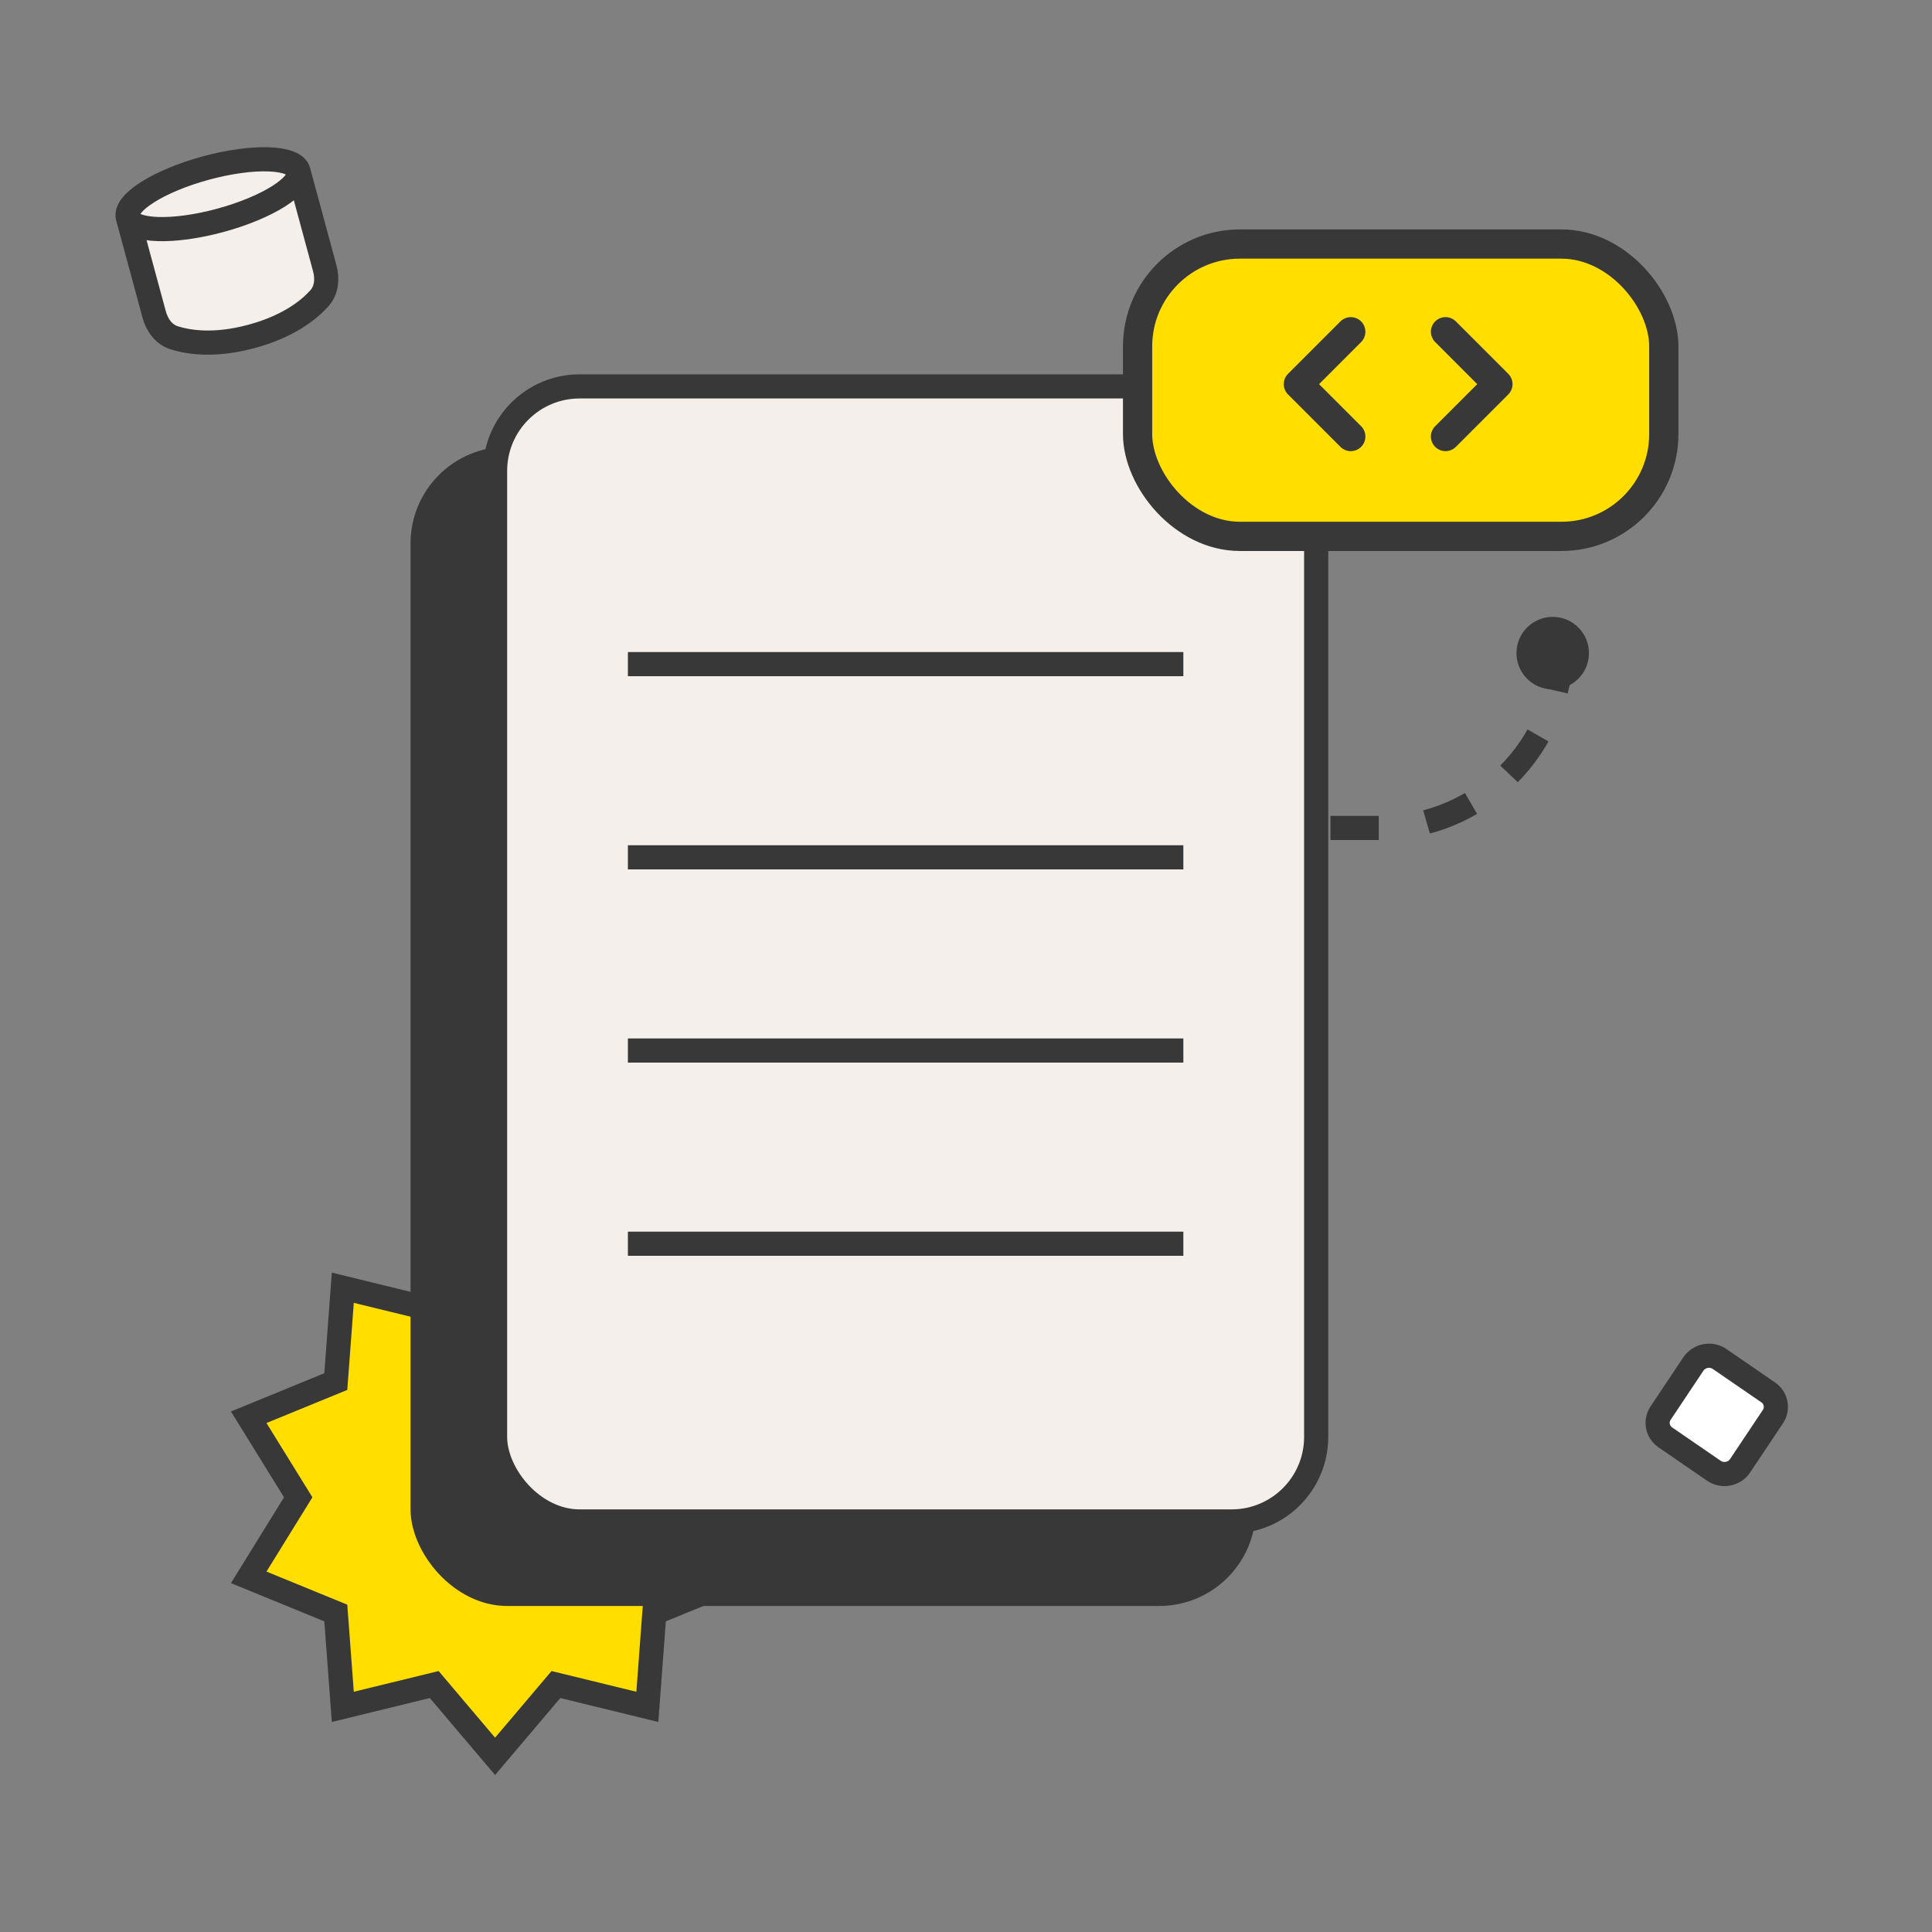 <svg width="160" height="160" viewBox="0 0 160 160" fill="none" xmlns="http://www.w3.org/2000/svg">
<rect x="0" y="0" width="160" height="160" fill="#808080" stroke="none"/>
<path d="M102.182 68.566L114.318 68.566C122.603 68.566 129.318 61.784 129.318 53.5V53.5" stroke="#383838" stroke-width="2" stroke-miterlimit="3.999" stroke-dasharray="4 4"/>
<circle cx="3" cy="3" r="3" transform="matrix(1 0.03 0.03 -1 125.5 56.997)" fill="#383838"/>
<path d="M41 102.547L45.639 108.022L46.038 108.494L46.639 108.347L53.61 106.644L54.144 113.8L54.191 114.417L54.763 114.651L61.403 117.371L57.629 123.474L57.304 124L57.629 124.526L61.403 130.629L54.763 133.349L54.191 133.583L54.144 134.2L53.61 141.356L46.639 139.653L46.038 139.506L45.639 139.978L41 145.453L36.361 139.978L35.962 139.506L35.361 139.653L28.39 141.356L27.856 134.2L27.809 133.583L27.237 133.349L20.597 130.629L24.371 124.526L24.696 124L24.371 123.474L20.597 117.371L27.237 114.651L27.809 114.417L27.856 113.8L28.39 106.644L35.361 108.347L35.962 108.494L36.361 108.022L41 102.547Z" fill="#FFDE00" stroke="#383838" stroke-width="2"/>
<rect x="34" y="37" width="70" height="96" rx="8" fill="#383838"/>
<rect x="41" y="32" width="68" height="94" rx="7" fill="#F4EFEA"/>
<rect x="41" y="32" width="68" height="94" rx="7" stroke="#383838" stroke-width="2"/>
<path d="M98 71H52" stroke="#383838" stroke-width="2"/>
<path d="M98 55L52 55" stroke="#383838" stroke-width="2"/>
<path d="M98 87H52" stroke="#383838" stroke-width="2"/>
<path d="M98 103H52" stroke="#383838" stroke-width="2"/>
<path d="M142.408 112.545C141.701 112.059 140.713 112.249 140.237 112.963L137.526 117.025C137.079 117.695 137.25 118.581 137.914 119.037L141.938 121.803C142.646 122.289 143.634 122.099 144.11 121.385L146.821 117.323C147.268 116.653 147.097 115.766 146.433 115.31L142.408 112.545Z" fill="white" stroke="#383838" stroke-width="2" stroke-miterlimit="10"/>
<rect x="94.21" y="20.21" width="43.579" height="24.21" rx="8.474" fill="#FFDE00" stroke="#383838" stroke-width="2.421"/>
<path fill-rule="evenodd" clip-rule="evenodd" d="M112.721 26.618C113.194 27.091 113.194 27.857 112.721 28.33L109.239 31.813L112.721 35.295C113.194 35.768 113.194 36.534 112.721 37.007C112.249 37.48 111.482 37.48 111.009 37.007L106.671 32.669C106.198 32.196 106.198 31.429 106.671 30.957L111.009 26.618C111.482 26.145 112.249 26.145 112.721 26.618ZM118.856 26.618C119.329 26.145 120.095 26.145 120.568 26.618L124.906 30.957C125.379 31.429 125.379 32.196 124.906 32.669L120.568 37.007C120.095 37.48 119.329 37.48 118.856 37.007C118.383 36.534 118.383 35.768 118.856 35.295L122.338 31.813L118.856 28.33C118.383 27.857 118.383 27.091 118.856 26.618Z" fill="#383838"/>
<path d="M18.238 18.251C22.139 17.194 25.038 15.366 24.714 14.168C24.389 12.971 20.964 12.857 17.063 13.914C13.162 14.971 10.263 16.799 10.588 17.997C10.912 19.194 14.338 19.308 18.238 18.251Z" fill="#F4EFEA"/>
<path d="M20.841 27.856C23.887 27.03 25.576 25.674 26.447 24.706C27.058 24.027 27.128 23.077 26.889 22.195L25.901 18.55L25.223 16.046L24.883 14.794L24.714 14.168C25.038 15.366 22.139 17.194 18.238 18.251C14.338 19.308 10.912 19.194 10.588 17.997L10.757 18.623L11.097 19.875L11.775 22.378L12.763 26.024C13.002 26.905 13.542 27.69 14.412 27.968C15.653 28.364 17.795 28.681 20.841 27.856Z" fill="#F4EFEA"/>
<path d="M10.588 17.997L10.757 18.623L11.097 19.875L11.775 22.378L12.763 26.024C13.002 26.905 13.542 27.69 14.412 27.968C15.653 28.364 17.795 28.681 20.841 27.856C23.887 27.03 25.576 25.674 26.447 24.706C27.058 24.027 27.128 23.077 26.889 22.195L25.901 18.55L25.223 16.046L24.883 14.794L24.714 14.168M10.588 17.997C10.912 19.194 14.338 19.308 18.238 18.251C22.139 17.194 25.038 15.366 24.714 14.168M10.588 17.997C10.263 16.799 13.162 14.971 17.063 13.914C20.964 12.857 24.389 12.971 24.714 14.168" stroke="#383838" stroke-width="2" stroke-miterlimit="10"/>
</svg>
